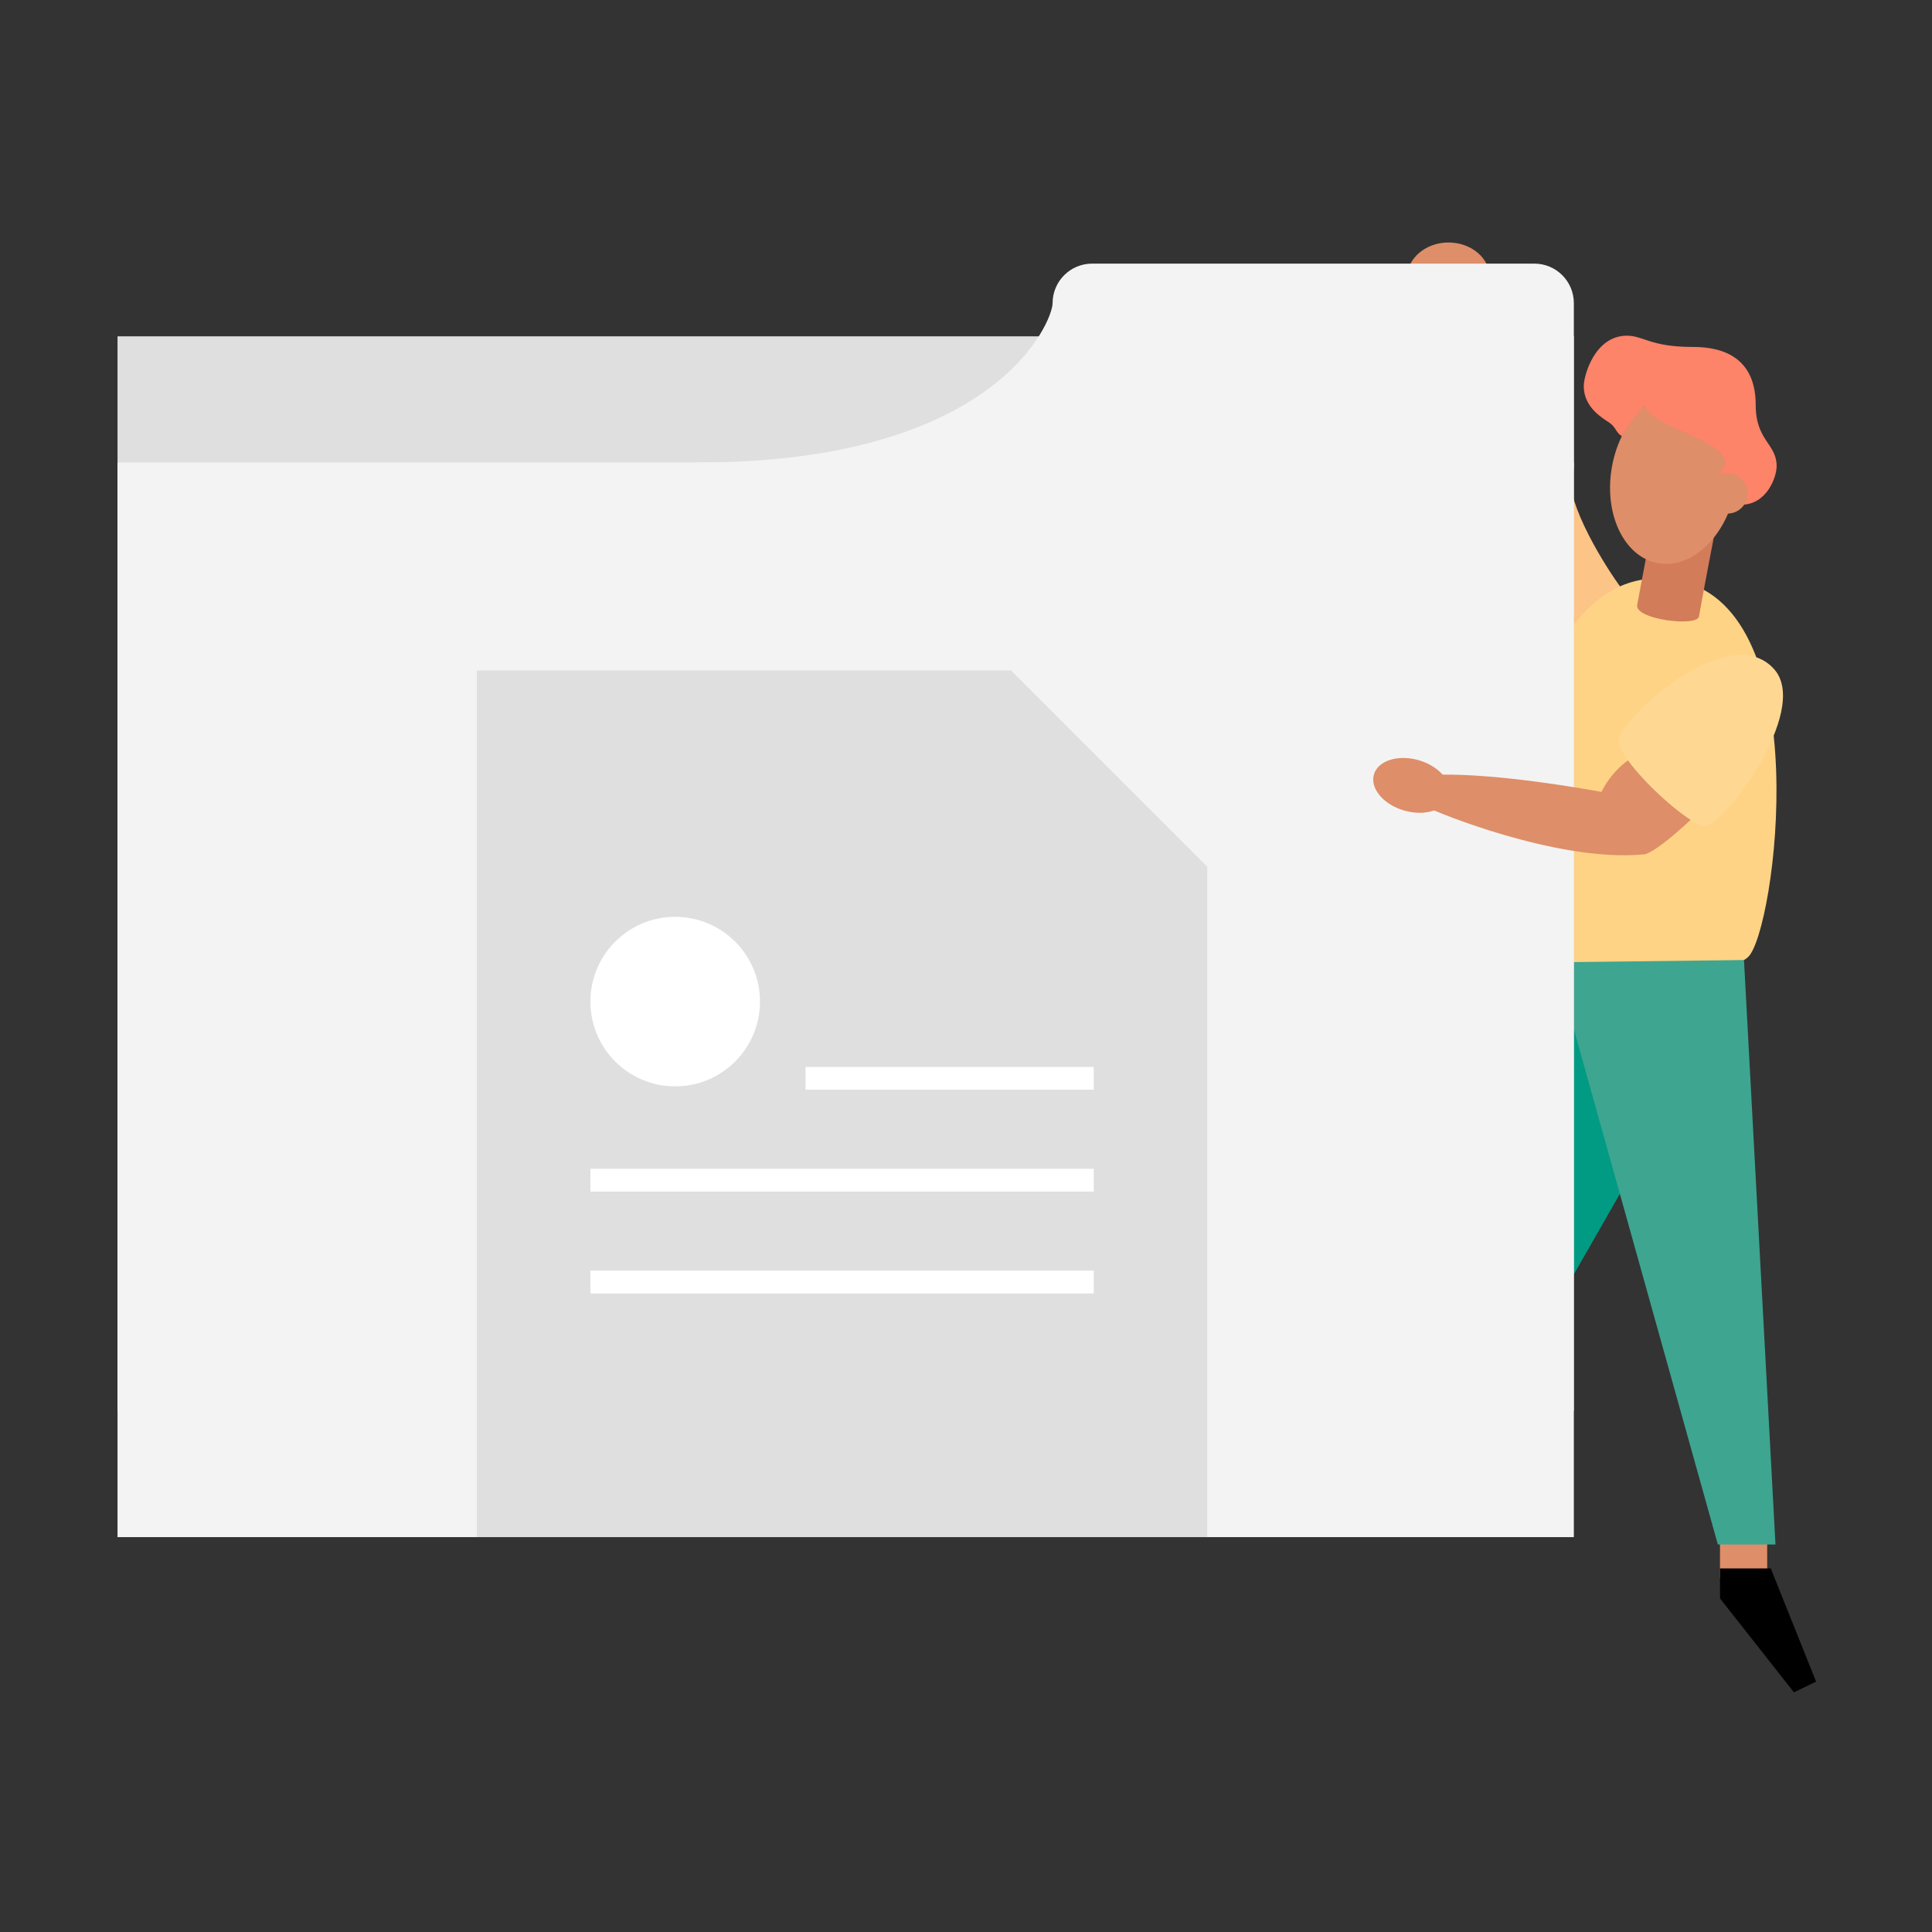 <svg width="578" height="578" viewBox="0 0 578 578" fill="none" xmlns="http://www.w3.org/2000/svg">
<rect x="0" y="0" width="578" height="578" fill="#333333" stroke="none"/>
<path d="M528.692 461.095H514.574V472.101H528.692V461.095Z" fill="#DE8E68"/>
<path d="M487.051 178.361C485.461 177.167 473.376 159.889 470.323 147.616C467.269 135.344 467.004 183.539 467.004 183.539L474.571 190.176L487.051 178.361Z" fill="#FCC486"/>
<path d="M485.452 355.706L469.041 384.423L464.938 295.189L491.092 296.047L485.452 355.706Z" fill="#019B83"/>
<path d="M502.446 173.776C544.038 182.552 531.1 278.403 523.037 286.255C514.974 294.106 455.555 295.565 449.824 289C444.092 282.435 450.247 162.75 502.446 173.776Z" fill="#FED385"/>
<path d="M508.29 184.43C507.808 187.619 488.984 185.35 489.803 180.967L494.591 155.439L513.077 158.907C513.077 158.907 508.776 181.246 508.29 184.43Z" fill="#D37C59"/>
<path d="M519.199 146.278C521.853 132.115 515.743 119.085 505.554 117.176C495.364 115.268 484.953 125.202 482.3 139.366C479.647 153.53 485.756 166.559 495.946 168.468C506.135 170.377 516.546 160.442 519.199 146.278Z" fill="#DE8E68"/>
<path d="M486.725 100.427C491.662 100.427 493.738 103.799 506.474 103.799C512.668 103.799 525.259 105.119 525.259 121.139C525.259 131.9 531.52 132.699 531.52 139.442C531.52 142.814 528.539 151.002 520.924 151.002C517.552 151.002 514.18 145.222 514.18 143.296C514.18 141.369 516.107 139.924 516.107 138.479C516.145 131.519 493.599 127.651 492.096 121.39C490.463 122.888 486.706 127.507 485.304 130.498C483.378 129.511 483.599 127.907 481.451 126.437C479.597 125.18 473.817 121.963 473.817 115.557C473.792 112.373 477.111 100.427 486.725 100.427Z" fill="#FD8369"/>
<path d="M516.805 153.652C520.138 153.652 522.84 150.95 522.84 147.616C522.84 144.283 520.138 141.581 516.805 141.581C513.472 141.581 510.77 144.283 510.77 147.616C510.77 150.95 513.472 153.652 516.805 153.652Z" fill="#DE8E68"/>
<path d="M521.752 287.213L531.173 462.072H513.934L468.051 297.863V287.854L521.752 287.213Z" fill="#3EA590"/>
<path d="M470.847 100.62H35.16V422.128H470.847V100.62Z" fill="#DFDFDF"/>
<path d="M470.847 138.354H35.16V459.862H470.847V138.354Z" fill="#F3F3F3"/>
<path d="M492.915 224.009C488.912 226.075 483.103 229.042 479.1 236.917C474.067 236.012 449.02 231.494 431.078 231.754C429.402 235.366 426.56 241.05 427.706 241.826C428.853 242.601 465.662 257.961 491.479 255.635C494.851 255.876 508.415 243.112 508.853 242.081C509.291 241.05 492.915 224.009 492.915 224.009Z" fill="#DE8E68"/>
<path d="M433.493 238.217C434.697 234.06 430.647 229.233 424.446 227.436C418.245 225.639 412.241 227.552 411.037 231.709C409.832 235.867 413.882 240.693 420.084 242.49C426.285 244.287 432.288 242.374 433.493 238.217Z" fill="#DE8E68"/>
<path d="M433.346 93.785C440.201 93.785 445.759 89.03 445.759 83.165C445.759 77.299 440.201 72.544 433.346 72.544C426.491 72.544 420.934 77.299 420.934 83.165C420.934 89.03 426.491 93.785 433.346 93.785Z" fill="#DE8E68"/>
<path d="M302.444 200.566H142.656V459.862H361.188V259.31L302.444 200.566Z" fill="#DFDFDF"/>
<path d="M201.997 325.009C216.006 325.009 227.362 313.653 227.362 299.645C227.362 285.636 216.006 274.28 201.997 274.28C187.989 274.28 176.633 285.636 176.633 299.645C176.633 313.653 187.989 325.009 201.997 325.009Z" fill="white"/>
<path d="M327.211 319.191H240.992V326.007H327.211V319.191Z" fill="white"/>
<path d="M327.216 349.671H176.633V356.486H327.216V349.671Z" fill="white"/>
<path d="M327.216 380.146H176.633V386.961H327.216V380.146Z" fill="white"/>
<path d="M459.03 78.868H326.73C320.202 78.868 314.91 84.16 314.91 90.688V139.182C314.91 145.711 320.202 151.003 326.73 151.003H459.03C465.558 151.003 470.85 145.711 470.85 139.182V90.688C470.85 84.16 465.558 78.868 459.03 78.868Z" fill="#F3F3F3"/>
<path d="M314.909 90.688C314.909 96.141 298.127 138.373 208.773 138.373C208.773 147.477 319.605 142.886 319.605 142.886L321.243 91.57L314.909 90.688Z" fill="#F3F3F3"/>
<path d="M530.796 200.224C541.875 212.709 514.66 248.603 509.415 247.119C503.235 245.371 484.431 227.771 484.282 221.677C484.132 215.584 517.131 184.835 530.796 200.224Z" fill="#FED892"/>
<path d="M514.574 469.23V478.203L536.702 506.304L543.32 503.086L529.766 469.23H514.574Z" fill="black"/>
</svg>
